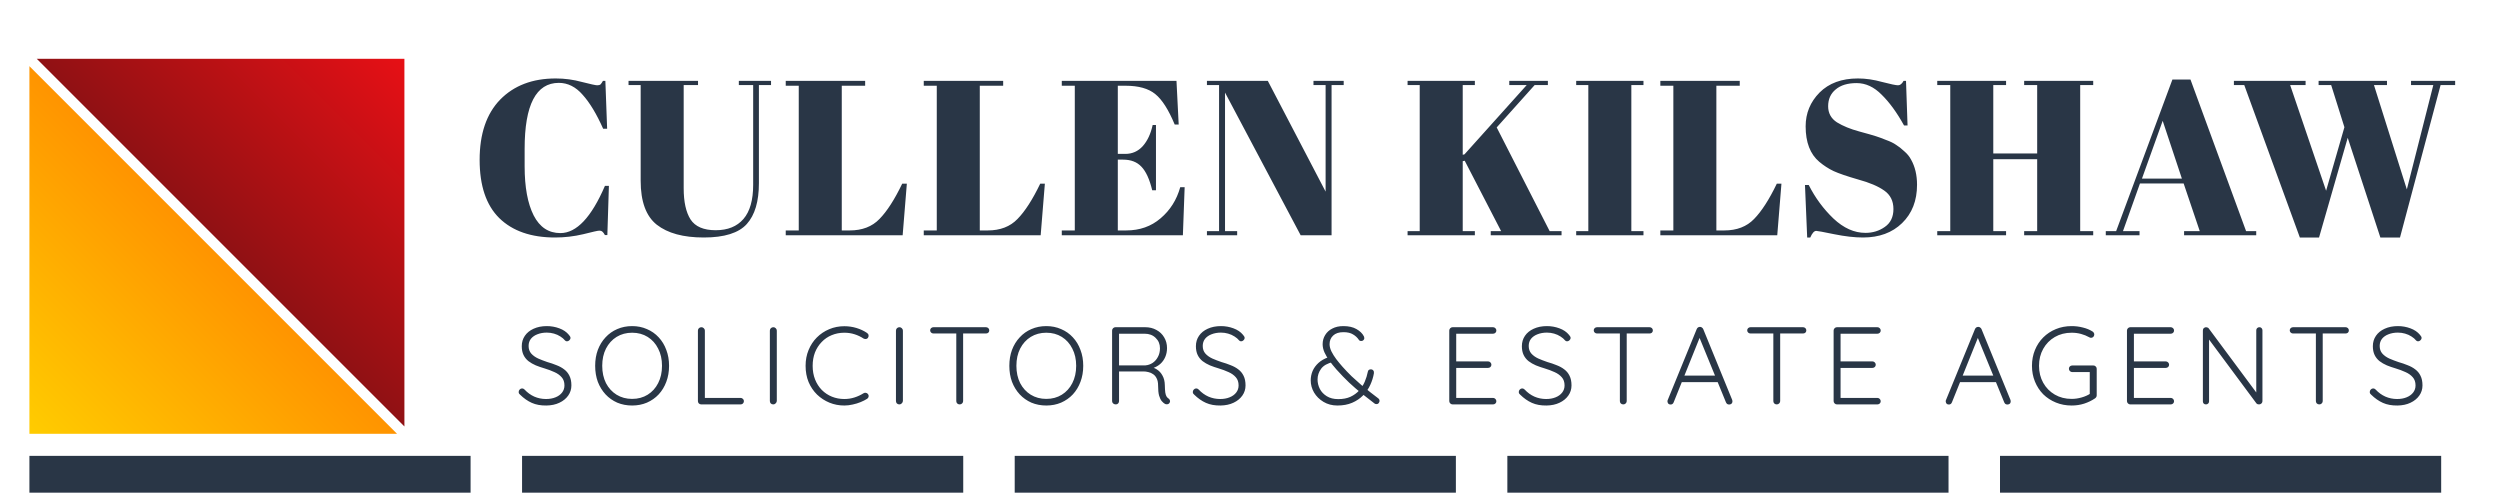 <svg width="340" height="67" viewBox="0 0 340 67" fill="none" xmlns="http://www.w3.org/2000/svg">
<path d="M76 11.27C72.9 11.27 71.35 14.26 71.35 20.24V22.61C71.35 25.45 71.76 27.68 72.58 29.3C73.4 30.9 74.61 31.7 76.21 31.7C78.41 31.7 80.43 29.56 82.27 25.28H82.81L82.6 31.97H82.27C82.15 31.75 82.04 31.6 81.94 31.52C81.84 31.42 81.69 31.37 81.49 31.37C81.31 31.37 80.59 31.53 79.33 31.85C78.07 32.15 76.79 32.3 75.49 32.3C72.23 32.3 69.7 31.42 67.9 29.66C66.12 27.9 65.23 25.26 65.23 21.74C65.23 18.2 66.16 15.47 68.02 13.55C69.9 11.63 72.42 10.67 75.58 10.67C76.8 10.67 77.99 10.83 79.15 11.15C80.33 11.45 81.02 11.6 81.22 11.6C81.42 11.6 81.57 11.56 81.67 11.48C81.77 11.38 81.88 11.22 82 11H82.33L82.57 17.51H82.03C81.13 15.49 80.2 13.95 79.24 12.89C78.3 11.81 77.22 11.27 76 11.27ZM92.981 25.61C92.981 27.45 93.291 28.86 93.911 29.84C94.551 30.82 95.691 31.31 97.331 31.31C98.971 31.31 100.231 30.8 101.111 29.78C101.991 28.76 102.431 27.21 102.431 25.13V11.57H100.481V11H104.861V11.57H103.211V24.92C103.211 27.4 102.661 29.25 101.561 30.47C100.461 31.69 98.511 32.3 95.711 32.3C92.931 32.3 90.801 31.72 89.321 30.56C87.861 29.4 87.131 27.41 87.131 24.59V11.57H85.481V11H94.931V11.57H92.981V25.61ZM106.86 11H117.66V11.66H114.48V31.34H115.56C117.26 31.34 118.61 30.82 119.61 29.78C120.63 28.74 121.66 27.14 122.7 24.98H123.33L122.76 32H106.86V31.34H108.63V11.66H106.86V11ZM125.631 11H136.431V11.66H133.251V31.34H134.331C136.031 31.34 137.381 30.82 138.381 29.78C139.401 28.74 140.431 27.14 141.471 24.98H142.101L141.531 32H125.631V31.34H127.401V11.66H125.631V11ZM144.402 11H160.002L160.302 16.94H159.762C158.922 14.92 158.042 13.54 157.122 12.8C156.202 12.04 154.852 11.66 153.072 11.66H152.022V20.93H153.042C153.982 20.93 154.772 20.58 155.412 19.88C156.052 19.16 156.502 18.2 156.762 17H157.212V25.88H156.702C156.342 24.38 155.852 23.31 155.232 22.67C154.632 22.03 153.802 21.71 152.742 21.71H152.022V31.34H153.162C155.002 31.34 156.562 30.79 157.842 29.69C159.142 28.59 160.032 27.18 160.512 25.46H161.112L160.872 32H144.402V31.34H146.172V11.66H144.402V11ZM181.093 11.57V32H176.893L166.603 12.59V31.43H168.253V32H164.143V31.43H165.793V11.57H164.143V11H172.423L180.283 26.06V11.57H178.633V11H182.743V11.57H181.093ZM191.431 11H200.581V11.57H198.931V21.05L199.171 20.99L207.631 11.57H205.261V11H210.511V11.57H208.711L203.551 17.33L210.751 31.43H212.371V32H202.741V31.43H204.151L199.201 21.86L198.931 21.92V31.43H200.581V32H191.431V31.43H193.081V11.57H191.431V11ZM214.362 11H223.512V11.57H221.862V31.43H223.512V32H214.362V31.43H216.012V11.57H214.362V11ZM225.806 11H236.606V11.66H233.426V31.34H234.506C236.206 31.34 237.556 30.82 238.556 29.78C239.576 28.74 240.606 27.14 241.646 24.98H242.276L241.706 32H225.806V31.34H227.576V11.66H225.806V11ZM253.697 31.67C254.697 31.67 255.577 31.4 256.337 30.86C257.117 30.32 257.507 29.51 257.507 28.43C257.507 27.33 257.087 26.49 256.247 25.91C255.427 25.33 254.247 24.83 252.707 24.41C251.187 23.97 250.077 23.59 249.377 23.27C248.697 22.95 248.047 22.53 247.427 22.01C246.187 20.97 245.567 19.36 245.567 17.18C245.567 15.4 246.197 13.87 247.457 12.59C248.737 11.31 250.477 10.67 252.677 10.67C253.737 10.67 254.837 10.83 255.977 11.15C257.137 11.45 257.857 11.6 258.137 11.6C258.417 11.6 258.667 11.4 258.887 11H259.217L259.427 17.06H258.947C257.987 15.32 256.977 13.93 255.917 12.89C254.877 11.83 253.737 11.3 252.497 11.3C251.277 11.3 250.327 11.59 249.647 12.17C248.967 12.73 248.627 13.49 248.627 14.45C248.627 15.39 249.027 16.12 249.827 16.64C250.647 17.14 251.647 17.55 252.827 17.87C254.007 18.19 254.777 18.41 255.137 18.53C255.517 18.65 255.977 18.82 256.517 19.04C257.077 19.24 257.527 19.46 257.867 19.7C258.227 19.92 258.597 20.21 258.977 20.57C259.377 20.91 259.687 21.29 259.907 21.71C260.447 22.67 260.717 23.81 260.717 25.13C260.717 27.29 260.037 29.03 258.677 30.35C257.337 31.65 255.567 32.3 253.367 32.3C252.227 32.3 250.917 32.15 249.437 31.85C247.977 31.55 247.167 31.4 247.007 31.4C246.727 31.4 246.457 31.7 246.197 32.3H245.777L245.477 25.16H245.987C246.867 26.9 247.987 28.42 249.347 29.72C250.727 31.02 252.177 31.67 253.697 31.67ZM263.466 11H272.826V11.57H271.086V20.87H277.056V11.57H275.286V11H284.676V11.57H282.906V31.43H284.676V32H275.286V31.43H277.056V21.65H271.086V31.43H272.826V32H263.466V31.43H265.236V11.57H263.466V11ZM299.166 31.43L296.976 24.95H291.036L288.726 31.43H290.976V32H286.386V31.43H287.796L295.446 10.82H297.906L305.466 31.43H306.846V32H297.036V31.43H299.166ZM294.126 16.43L291.306 24.29H296.736L294.126 16.43ZM316.35 25.94L318.84 17.3L317.04 11.57H315.33V11H324.63V11.57H322.86L327.33 25.76L330.93 11.57H327.9V11H333.9V11.57H331.92L326.4 32.3H323.73L319.29 18.74L315.39 32.3H312.78L305.22 11.57H303.81V11H313.56V11.57H311.46L316.35 25.94Z" fill="#293646"/>
<path d="M74.305 55.15C73.545 55.16 72.885 55.04 72.325 54.79C71.765 54.54 71.23 54.165 70.72 53.665C70.67 53.625 70.625 53.575 70.585 53.515C70.555 53.455 70.54 53.385 70.54 53.305C70.54 53.185 70.585 53.075 70.675 52.975C70.775 52.875 70.885 52.825 71.005 52.825C71.125 52.825 71.235 52.875 71.335 52.975C71.725 53.395 72.165 53.715 72.655 53.935C73.155 54.155 73.69 54.265 74.26 54.265C74.74 54.265 75.165 54.19 75.535 54.04C75.915 53.89 76.215 53.675 76.435 53.395C76.655 53.115 76.765 52.79 76.765 52.42C76.765 51.96 76.64 51.59 76.39 51.31C76.14 51.02 75.81 50.785 75.4 50.605C74.99 50.415 74.535 50.245 74.035 50.095C73.625 49.975 73.235 49.84 72.865 49.69C72.495 49.53 72.165 49.34 71.875 49.12C71.585 48.89 71.36 48.61 71.2 48.28C71.04 47.95 70.96 47.55 70.96 47.08C70.96 46.55 71.1 46.08 71.38 45.67C71.66 45.26 72.055 44.94 72.565 44.71C73.085 44.47 73.685 44.35 74.365 44.35C74.955 44.35 75.52 44.45 76.06 44.65C76.61 44.85 77.045 45.145 77.365 45.535C77.515 45.695 77.59 45.84 77.59 45.97C77.59 46.07 77.54 46.17 77.44 46.27C77.34 46.37 77.23 46.42 77.11 46.42C77.01 46.42 76.925 46.385 76.855 46.315C76.685 46.105 76.47 45.92 76.21 45.76C75.95 45.59 75.66 45.46 75.34 45.37C75.03 45.28 74.705 45.235 74.365 45.235C73.895 45.235 73.47 45.31 73.09 45.46C72.72 45.6 72.425 45.805 72.205 46.075C71.995 46.345 71.89 46.67 71.89 47.05C71.89 47.47 72.01 47.815 72.25 48.085C72.49 48.355 72.805 48.58 73.195 48.76C73.585 48.93 74 49.09 74.44 49.24C74.87 49.36 75.28 49.5 75.67 49.66C76.07 49.81 76.42 50 76.72 50.23C77.03 50.46 77.27 50.75 77.44 51.1C77.62 51.45 77.71 51.89 77.71 52.42C77.71 52.93 77.565 53.39 77.275 53.8C76.985 54.21 76.585 54.535 76.075 54.775C75.575 55.015 74.985 55.14 74.305 55.15ZM90.993 49.75C90.993 50.54 90.868 51.265 90.618 51.925C90.378 52.575 90.033 53.145 89.583 53.635C89.133 54.115 88.598 54.49 87.978 54.76C87.368 55.02 86.698 55.15 85.968 55.15C85.238 55.15 84.563 55.02 83.943 54.76C83.333 54.49 82.803 54.115 82.353 53.635C81.903 53.145 81.553 52.575 81.303 51.925C81.063 51.265 80.943 50.54 80.943 49.75C80.943 48.96 81.063 48.24 81.303 47.59C81.553 46.93 81.903 46.36 82.353 45.88C82.803 45.39 83.333 45.015 83.943 44.755C84.563 44.485 85.238 44.35 85.968 44.35C86.698 44.35 87.368 44.485 87.978 44.755C88.598 45.015 89.133 45.39 89.583 45.88C90.033 46.36 90.378 46.93 90.618 47.59C90.868 48.24 90.993 48.96 90.993 49.75ZM90.033 49.75C90.033 48.86 89.858 48.08 89.508 47.41C89.168 46.73 88.693 46.2 88.083 45.82C87.473 45.44 86.768 45.25 85.968 45.25C85.178 45.25 84.473 45.44 83.853 45.82C83.243 46.2 82.763 46.73 82.413 47.41C82.073 48.08 81.903 48.86 81.903 49.75C81.903 50.64 82.073 51.425 82.413 52.105C82.763 52.775 83.243 53.3 83.853 53.68C84.473 54.06 85.178 54.25 85.968 54.25C86.768 54.25 87.473 54.06 88.083 53.68C88.693 53.3 89.168 52.775 89.508 52.105C89.858 51.425 90.033 50.64 90.033 49.75ZM100.722 54.115C100.842 54.115 100.947 54.16 101.037 54.25C101.127 54.33 101.172 54.43 101.172 54.55C101.172 54.68 101.127 54.79 101.037 54.88C100.947 54.96 100.842 55 100.722 55H95.367C95.237 55 95.127 54.955 95.037 54.865C94.957 54.775 94.917 54.67 94.917 54.55V44.95C94.917 44.83 94.962 44.725 95.052 44.635C95.142 44.545 95.257 44.5 95.397 44.5C95.517 44.5 95.622 44.545 95.712 44.635C95.812 44.725 95.862 44.83 95.862 44.95V54.37L95.577 54.115H100.722ZM105.646 54.535C105.636 54.665 105.581 54.775 105.481 54.865C105.391 54.955 105.286 55 105.166 55C105.026 55 104.911 54.955 104.821 54.865C104.741 54.775 104.701 54.665 104.701 54.535V44.965C104.701 44.835 104.746 44.725 104.836 44.635C104.926 44.545 105.041 44.5 105.181 44.5C105.301 44.5 105.406 44.545 105.496 44.635C105.596 44.725 105.646 44.835 105.646 44.965V54.535ZM117.916 45.28C118.036 45.36 118.106 45.465 118.126 45.595C118.146 45.715 118.116 45.835 118.036 45.955C117.966 46.045 117.876 46.095 117.766 46.105C117.656 46.115 117.551 46.095 117.451 46.045C117.071 45.795 116.661 45.6 116.221 45.46C115.791 45.32 115.326 45.25 114.826 45.25C114.216 45.25 113.646 45.36 113.116 45.58C112.596 45.79 112.141 46.1 111.751 46.51C111.361 46.91 111.056 47.385 110.836 47.935C110.626 48.485 110.521 49.09 110.521 49.75C110.521 50.43 110.631 51.05 110.851 51.61C111.071 52.16 111.376 52.635 111.766 53.035C112.166 53.435 112.626 53.74 113.146 53.95C113.666 54.16 114.226 54.265 114.826 54.265C115.316 54.265 115.776 54.195 116.206 54.055C116.646 53.915 117.056 53.725 117.436 53.485C117.536 53.425 117.641 53.405 117.751 53.425C117.871 53.435 117.966 53.49 118.036 53.59C118.126 53.7 118.156 53.82 118.126 53.95C118.106 54.07 118.041 54.165 117.931 54.235C117.681 54.395 117.386 54.545 117.046 54.685C116.706 54.825 116.346 54.935 115.966 55.015C115.586 55.105 115.206 55.15 114.826 55.15C114.106 55.15 113.431 55.02 112.801 54.76C112.171 54.5 111.611 54.135 111.121 53.665C110.631 53.185 110.246 52.615 109.966 51.955C109.696 51.295 109.561 50.56 109.561 49.75C109.561 48.97 109.696 48.255 109.966 47.605C110.236 46.945 110.611 46.375 111.091 45.895C111.571 45.415 112.131 45.04 112.771 44.77C113.411 44.5 114.096 44.365 114.826 44.365C115.396 44.365 115.946 44.445 116.476 44.605C117.006 44.765 117.486 44.99 117.916 45.28ZM122.795 54.535C122.785 54.665 122.73 54.775 122.63 54.865C122.54 54.955 122.435 55 122.315 55C122.175 55 122.06 54.955 121.97 54.865C121.89 54.775 121.85 54.665 121.85 54.535V44.965C121.85 44.835 121.895 44.725 121.985 44.635C122.075 44.545 122.19 44.5 122.33 44.5C122.45 44.5 122.555 44.545 122.645 44.635C122.745 44.725 122.795 44.835 122.795 44.965V54.535ZM130.52 55C130.38 55 130.265 54.955 130.175 54.865C130.095 54.775 130.055 54.67 130.055 54.55V44.995H130.985V54.55C130.985 54.67 130.94 54.775 130.85 54.865C130.76 54.955 130.65 55 130.52 55ZM126.95 45.355C126.83 45.355 126.725 45.315 126.635 45.235C126.545 45.155 126.5 45.05 126.5 44.92C126.5 44.8 126.545 44.7 126.635 44.62C126.725 44.54 126.83 44.5 126.95 44.5H134.09C134.21 44.5 134.315 44.54 134.405 44.62C134.495 44.7 134.54 44.805 134.54 44.935C134.54 45.065 134.495 45.17 134.405 45.25C134.315 45.32 134.21 45.355 134.09 45.355H126.95ZM147.32 49.75C147.32 50.54 147.195 51.265 146.945 51.925C146.705 52.575 146.36 53.145 145.91 53.635C145.46 54.115 144.925 54.49 144.305 54.76C143.695 55.02 143.025 55.15 142.295 55.15C141.565 55.15 140.89 55.02 140.27 54.76C139.66 54.49 139.13 54.115 138.68 53.635C138.23 53.145 137.88 52.575 137.63 51.925C137.39 51.265 137.27 50.54 137.27 49.75C137.27 48.96 137.39 48.24 137.63 47.59C137.88 46.93 138.23 46.36 138.68 45.88C139.13 45.39 139.66 45.015 140.27 44.755C140.89 44.485 141.565 44.35 142.295 44.35C143.025 44.35 143.695 44.485 144.305 44.755C144.925 45.015 145.46 45.39 145.91 45.88C146.36 46.36 146.705 46.93 146.945 47.59C147.195 48.24 147.32 48.96 147.32 49.75ZM146.36 49.75C146.36 48.86 146.185 48.08 145.835 47.41C145.495 46.73 145.02 46.2 144.41 45.82C143.8 45.44 143.095 45.25 142.295 45.25C141.505 45.25 140.8 45.44 140.18 45.82C139.57 46.2 139.09 46.73 138.74 47.41C138.4 48.08 138.23 48.86 138.23 49.75C138.23 50.64 138.4 51.425 138.74 52.105C139.09 52.775 139.57 53.3 140.18 53.68C140.8 54.06 141.505 54.25 142.295 54.25C143.095 54.25 143.8 54.06 144.41 53.68C145.02 53.3 145.495 52.775 145.835 52.105C146.185 51.425 146.36 50.64 146.36 49.75ZM151.755 55C151.605 55 151.48 54.955 151.38 54.865C151.29 54.775 151.245 54.67 151.245 54.55V44.95C151.245 44.83 151.29 44.725 151.38 44.635C151.47 44.545 151.575 44.5 151.695 44.5H155.745C156.315 44.5 156.825 44.625 157.275 44.875C157.725 45.115 158.075 45.45 158.325 45.88C158.585 46.31 158.715 46.795 158.715 47.335C158.715 47.775 158.635 48.18 158.475 48.55C158.315 48.92 158.09 49.235 157.8 49.495C157.51 49.745 157.185 49.93 156.825 50.05L156.3 49.885C156.67 49.915 157.015 50.035 157.335 50.245C157.655 50.445 157.91 50.725 158.1 51.085C158.3 51.435 158.405 51.86 158.415 52.36C158.425 52.79 158.445 53.125 158.475 53.365C158.515 53.605 158.57 53.785 158.64 53.905C158.71 54.025 158.8 54.12 158.91 54.19C159.01 54.25 159.075 54.335 159.105 54.445C159.145 54.555 159.135 54.66 159.075 54.76C159.035 54.84 158.975 54.9 158.895 54.94C158.825 54.97 158.75 54.985 158.67 54.985C158.59 54.985 158.51 54.965 158.43 54.925C158.29 54.845 158.145 54.72 157.995 54.55C157.855 54.38 157.735 54.13 157.635 53.8C157.545 53.47 157.5 53.01 157.5 52.42C157.5 52.03 157.435 51.71 157.305 51.46C157.185 51.21 157.025 51.02 156.825 50.89C156.635 50.75 156.42 50.655 156.18 50.605C155.95 50.545 155.73 50.515 155.52 50.515H152.025L152.19 50.305V54.55C152.19 54.67 152.15 54.775 152.07 54.865C151.99 54.955 151.885 55 151.755 55ZM152.025 49.69H155.79C156.13 49.66 156.45 49.55 156.75 49.36C157.05 49.16 157.29 48.89 157.47 48.55C157.66 48.21 157.755 47.815 157.755 47.365C157.755 46.795 157.56 46.325 157.17 45.955C156.79 45.575 156.29 45.385 155.67 45.385H152.085L152.19 45.175V49.9L152.025 49.69ZM165.988 55.15C165.228 55.16 164.568 55.04 164.008 54.79C163.448 54.54 162.913 54.165 162.403 53.665C162.353 53.625 162.308 53.575 162.268 53.515C162.238 53.455 162.223 53.385 162.223 53.305C162.223 53.185 162.268 53.075 162.358 52.975C162.458 52.875 162.568 52.825 162.688 52.825C162.808 52.825 162.918 52.875 163.018 52.975C163.408 53.395 163.848 53.715 164.338 53.935C164.838 54.155 165.373 54.265 165.943 54.265C166.423 54.265 166.848 54.19 167.218 54.04C167.598 53.89 167.898 53.675 168.118 53.395C168.338 53.115 168.448 52.79 168.448 52.42C168.448 51.96 168.323 51.59 168.073 51.31C167.823 51.02 167.493 50.785 167.083 50.605C166.673 50.415 166.218 50.245 165.718 50.095C165.308 49.975 164.918 49.84 164.548 49.69C164.178 49.53 163.848 49.34 163.558 49.12C163.268 48.89 163.043 48.61 162.883 48.28C162.723 47.95 162.643 47.55 162.643 47.08C162.643 46.55 162.783 46.08 163.063 45.67C163.343 45.26 163.738 44.94 164.248 44.71C164.768 44.47 165.368 44.35 166.048 44.35C166.638 44.35 167.203 44.45 167.743 44.65C168.293 44.85 168.728 45.145 169.048 45.535C169.198 45.695 169.273 45.84 169.273 45.97C169.273 46.07 169.223 46.17 169.123 46.27C169.023 46.37 168.913 46.42 168.793 46.42C168.693 46.42 168.608 46.385 168.538 46.315C168.368 46.105 168.153 45.92 167.893 45.76C167.633 45.59 167.343 45.46 167.023 45.37C166.713 45.28 166.388 45.235 166.048 45.235C165.578 45.235 165.153 45.31 164.773 45.46C164.403 45.6 164.108 45.805 163.888 46.075C163.678 46.345 163.573 46.67 163.573 47.05C163.573 47.47 163.693 47.815 163.933 48.085C164.173 48.355 164.488 48.58 164.878 48.76C165.268 48.93 165.683 49.09 166.123 49.24C166.553 49.36 166.963 49.5 167.353 49.66C167.753 49.81 168.103 50 168.403 50.23C168.713 50.46 168.953 50.75 169.123 51.1C169.303 51.45 169.393 51.89 169.393 52.42C169.393 52.93 169.248 53.39 168.958 53.8C168.668 54.21 168.268 54.535 167.758 54.775C167.258 55.015 166.668 55.14 165.988 55.15ZM181.888 55.15C181.178 55.15 180.548 54.985 179.998 54.655C179.448 54.325 179.018 53.9 178.708 53.38C178.408 52.86 178.258 52.31 178.258 51.73C178.258 51.29 178.343 50.865 178.513 50.455C178.693 50.045 178.958 49.68 179.308 49.36C179.668 49.03 180.123 48.77 180.673 48.58L181.318 49.225C180.538 49.405 179.988 49.715 179.668 50.155C179.348 50.595 179.188 51.08 179.188 51.61C179.188 52.06 179.293 52.49 179.503 52.9C179.713 53.3 180.028 53.63 180.448 53.89C180.868 54.15 181.383 54.28 181.993 54.28C182.643 54.28 183.198 54.175 183.658 53.965C184.128 53.745 184.523 53.46 184.843 53.11C185.163 52.75 185.418 52.35 185.608 51.91C185.798 51.46 185.938 51.005 186.028 50.545C186.048 50.445 186.088 50.37 186.148 50.32C186.218 50.26 186.313 50.23 186.433 50.23C186.573 50.23 186.683 50.28 186.763 50.38C186.843 50.48 186.873 50.605 186.853 50.755C186.763 51.295 186.598 51.825 186.358 52.345C186.118 52.865 185.793 53.34 185.383 53.77C184.973 54.19 184.478 54.525 183.898 54.775C183.318 55.025 182.648 55.15 181.888 55.15ZM187.213 54.955C187.163 54.955 187.113 54.95 187.063 54.94C187.023 54.92 186.983 54.9 186.943 54.88C186.333 54.4 185.743 53.94 185.173 53.5C184.613 53.05 184.053 52.565 183.493 52.045C182.943 51.525 182.363 50.925 181.753 50.245C181.403 49.845 181.088 49.455 180.808 49.075C180.528 48.685 180.303 48.305 180.133 47.935C179.963 47.555 179.878 47.18 179.878 46.81C179.878 46.35 179.993 45.935 180.223 45.565C180.453 45.185 180.778 44.89 181.198 44.68C181.618 44.46 182.118 44.35 182.698 44.35C183.418 44.35 184.013 44.485 184.483 44.755C184.953 45.025 185.283 45.345 185.473 45.715C185.483 45.725 185.498 45.76 185.518 45.82C185.538 45.87 185.548 45.93 185.548 46C185.548 46.09 185.508 46.175 185.428 46.255C185.358 46.335 185.258 46.375 185.128 46.375C185.048 46.375 184.978 46.36 184.918 46.33C184.868 46.3 184.828 46.26 184.798 46.21C184.598 45.91 184.333 45.665 184.003 45.475C183.683 45.275 183.248 45.175 182.698 45.175C182.088 45.175 181.623 45.33 181.303 45.64C180.983 45.94 180.823 46.33 180.823 46.81C180.823 47.12 180.908 47.45 181.078 47.8C181.248 48.14 181.463 48.485 181.723 48.835C181.993 49.185 182.273 49.525 182.563 49.855C182.963 50.305 183.383 50.745 183.823 51.175C184.273 51.595 184.713 51.99 185.143 52.36C185.583 52.73 185.998 53.065 186.388 53.365C186.778 53.665 187.123 53.93 187.423 54.16C187.493 54.21 187.543 54.265 187.573 54.325C187.603 54.385 187.618 54.455 187.618 54.535C187.618 54.615 187.583 54.705 187.513 54.805C187.443 54.905 187.343 54.955 187.213 54.955ZM197.55 44.5H203.055C203.175 44.5 203.28 44.545 203.37 44.635C203.46 44.715 203.505 44.82 203.505 44.95C203.505 45.08 203.46 45.185 203.37 45.265C203.28 45.345 203.175 45.385 203.055 45.385H197.895L198.045 45.13V49.345L197.88 49.15H202.38C202.5 49.15 202.605 49.195 202.695 49.285C202.785 49.375 202.83 49.48 202.83 49.6C202.83 49.73 202.785 49.835 202.695 49.915C202.605 49.995 202.5 50.035 202.38 50.035H197.91L198.045 49.885V54.205L197.97 54.115H203.055C203.175 54.115 203.28 54.16 203.37 54.25C203.46 54.34 203.505 54.445 203.505 54.565C203.505 54.695 203.46 54.8 203.37 54.88C203.28 54.96 203.175 55 203.055 55H197.55C197.43 55 197.325 54.955 197.235 54.865C197.145 54.775 197.1 54.67 197.1 54.55V44.95C197.1 44.83 197.145 44.725 197.235 44.635C197.325 44.545 197.43 44.5 197.55 44.5ZM210.32 55.15C209.56 55.16 208.9 55.04 208.34 54.79C207.78 54.54 207.245 54.165 206.735 53.665C206.685 53.625 206.64 53.575 206.6 53.515C206.57 53.455 206.555 53.385 206.555 53.305C206.555 53.185 206.6 53.075 206.69 52.975C206.79 52.875 206.9 52.825 207.02 52.825C207.14 52.825 207.25 52.875 207.35 52.975C207.74 53.395 208.18 53.715 208.67 53.935C209.17 54.155 209.705 54.265 210.275 54.265C210.755 54.265 211.18 54.19 211.55 54.04C211.93 53.89 212.23 53.675 212.45 53.395C212.67 53.115 212.78 52.79 212.78 52.42C212.78 51.96 212.655 51.59 212.405 51.31C212.155 51.02 211.825 50.785 211.415 50.605C211.005 50.415 210.55 50.245 210.05 50.095C209.64 49.975 209.25 49.84 208.88 49.69C208.51 49.53 208.18 49.34 207.89 49.12C207.6 48.89 207.375 48.61 207.215 48.28C207.055 47.95 206.975 47.55 206.975 47.08C206.975 46.55 207.115 46.08 207.395 45.67C207.675 45.26 208.07 44.94 208.58 44.71C209.1 44.47 209.7 44.35 210.38 44.35C210.97 44.35 211.535 44.45 212.075 44.65C212.625 44.85 213.06 45.145 213.38 45.535C213.53 45.695 213.605 45.84 213.605 45.97C213.605 46.07 213.555 46.17 213.455 46.27C213.355 46.37 213.245 46.42 213.125 46.42C213.025 46.42 212.94 46.385 212.87 46.315C212.7 46.105 212.485 45.92 212.225 45.76C211.965 45.59 211.675 45.46 211.355 45.37C211.045 45.28 210.72 45.235 210.38 45.235C209.91 45.235 209.485 45.31 209.105 45.46C208.735 45.6 208.44 45.805 208.22 46.075C208.01 46.345 207.905 46.67 207.905 47.05C207.905 47.47 208.025 47.815 208.265 48.085C208.505 48.355 208.82 48.58 209.21 48.76C209.6 48.93 210.015 49.09 210.455 49.24C210.885 49.36 211.295 49.5 211.685 49.66C212.085 49.81 212.435 50 212.735 50.23C213.045 50.46 213.285 50.75 213.455 51.1C213.635 51.45 213.725 51.89 213.725 52.42C213.725 52.93 213.58 53.39 213.29 53.8C213 54.21 212.6 54.535 212.09 54.775C211.59 55.015 211 55.14 210.32 55.15ZM220.768 55C220.628 55 220.513 54.955 220.423 54.865C220.343 54.775 220.303 54.67 220.303 54.55V44.995H221.233V54.55C221.233 54.67 221.188 54.775 221.098 54.865C221.008 54.955 220.898 55 220.768 55ZM217.198 45.355C217.078 45.355 216.973 45.315 216.883 45.235C216.793 45.155 216.748 45.05 216.748 44.92C216.748 44.8 216.793 44.7 216.883 44.62C216.973 44.54 217.078 44.5 217.198 44.5H224.338C224.458 44.5 224.563 44.54 224.653 44.62C224.743 44.7 224.788 44.805 224.788 44.935C224.788 45.065 224.743 45.17 224.653 45.25C224.563 45.32 224.458 45.355 224.338 45.355H217.198ZM231.264 45.655L227.619 54.715C227.579 54.815 227.524 54.89 227.454 54.94C227.384 54.99 227.304 55.015 227.214 55.015C227.074 55.015 226.969 54.98 226.899 54.91C226.829 54.83 226.789 54.735 226.779 54.625C226.769 54.575 226.774 54.515 226.794 54.445L230.754 44.755C230.804 44.645 230.864 44.57 230.934 44.53C231.014 44.48 231.104 44.455 231.204 44.455C231.304 44.455 231.389 44.485 231.459 44.545C231.539 44.595 231.599 44.665 231.639 44.755L235.584 54.4C235.604 54.46 235.614 54.52 235.614 54.58C235.614 54.72 235.569 54.83 235.479 54.91C235.389 54.98 235.284 55.015 235.164 55.015C235.064 55.015 234.974 54.99 234.894 54.94C234.824 54.88 234.769 54.805 234.729 54.715L230.994 45.595L231.264 45.655ZM228.489 51.97L228.864 51.085H233.514L233.694 51.97H228.489ZM241.639 55C241.499 55 241.384 54.955 241.294 54.865C241.214 54.775 241.174 54.67 241.174 54.55V44.995H242.104V54.55C242.104 54.67 242.059 54.775 241.969 54.865C241.879 54.955 241.769 55 241.639 55ZM238.069 45.355C237.949 45.355 237.844 45.315 237.754 45.235C237.664 45.155 237.619 45.05 237.619 44.92C237.619 44.8 237.664 44.7 237.754 44.62C237.844 44.54 237.949 44.5 238.069 44.5H245.209C245.329 44.5 245.434 44.54 245.524 44.62C245.614 44.7 245.659 44.805 245.659 44.935C245.659 45.065 245.614 45.17 245.524 45.25C245.434 45.32 245.329 45.355 245.209 45.355H238.069ZM249.822 44.5H255.327C255.447 44.5 255.552 44.545 255.642 44.635C255.732 44.715 255.777 44.82 255.777 44.95C255.777 45.08 255.732 45.185 255.642 45.265C255.552 45.345 255.447 45.385 255.327 45.385H250.167L250.317 45.13V49.345L250.152 49.15H254.652C254.772 49.15 254.877 49.195 254.967 49.285C255.057 49.375 255.102 49.48 255.102 49.6C255.102 49.73 255.057 49.835 254.967 49.915C254.877 49.995 254.772 50.035 254.652 50.035H250.182L250.317 49.885V54.205L250.242 54.115H255.327C255.447 54.115 255.552 54.16 255.642 54.25C255.732 54.34 255.777 54.445 255.777 54.565C255.777 54.695 255.732 54.8 255.642 54.88C255.552 54.96 255.447 55 255.327 55H249.822C249.702 55 249.597 54.955 249.507 54.865C249.417 54.775 249.372 54.67 249.372 54.55V44.95C249.372 44.83 249.417 44.725 249.507 44.635C249.597 44.545 249.702 44.5 249.822 44.5ZM269.108 45.655L265.463 54.715C265.423 54.815 265.368 54.89 265.298 54.94C265.228 54.99 265.148 55.015 265.058 55.015C264.918 55.015 264.813 54.98 264.743 54.91C264.673 54.83 264.633 54.735 264.623 54.625C264.613 54.575 264.618 54.515 264.638 54.445L268.598 44.755C268.648 44.645 268.708 44.57 268.778 44.53C268.858 44.48 268.948 44.455 269.048 44.455C269.148 44.455 269.233 44.485 269.303 44.545C269.383 44.595 269.443 44.665 269.483 44.755L273.428 54.4C273.448 54.46 273.458 54.52 273.458 54.58C273.458 54.72 273.413 54.83 273.323 54.91C273.233 54.98 273.128 55.015 273.008 55.015C272.908 55.015 272.818 54.99 272.738 54.94C272.668 54.88 272.613 54.805 272.573 54.715L268.838 45.595L269.108 45.655ZM266.333 51.97L266.708 51.085H271.358L271.538 51.97H266.333ZM281.747 55.15C280.977 55.15 280.262 55.015 279.602 54.745C278.942 54.475 278.367 54.1 277.877 53.62C277.397 53.13 277.022 52.555 276.752 51.895C276.482 51.235 276.347 50.52 276.347 49.75C276.347 48.98 276.482 48.265 276.752 47.605C277.022 46.945 277.397 46.375 277.877 45.895C278.367 45.405 278.942 45.025 279.602 44.755C280.262 44.485 280.977 44.35 281.747 44.35C282.277 44.35 282.787 44.415 283.277 44.545C283.777 44.665 284.222 44.85 284.612 45.1C284.682 45.15 284.732 45.21 284.762 45.28C284.802 45.34 284.822 45.405 284.822 45.475C284.822 45.615 284.777 45.73 284.687 45.82C284.597 45.9 284.502 45.94 284.402 45.94C284.352 45.94 284.302 45.935 284.252 45.925C284.212 45.905 284.172 45.885 284.132 45.865C283.792 45.675 283.422 45.525 283.022 45.415C282.622 45.305 282.197 45.25 281.747 45.25C280.887 45.25 280.122 45.445 279.452 45.835C278.782 46.225 278.257 46.76 277.877 47.44C277.497 48.12 277.307 48.89 277.307 49.75C277.307 50.61 277.497 51.38 277.877 52.06C278.257 52.74 278.782 53.275 279.452 53.665C280.122 54.055 280.887 54.25 281.747 54.25C282.197 54.25 282.647 54.185 283.097 54.055C283.557 53.925 283.952 53.75 284.282 53.53L284.207 53.845V50.395L284.432 50.605H281.837C281.707 50.605 281.597 50.56 281.507 50.47C281.417 50.38 281.372 50.275 281.372 50.155C281.372 50.015 281.417 49.905 281.507 49.825C281.597 49.745 281.707 49.705 281.837 49.705H284.702C284.832 49.705 284.937 49.75 285.017 49.84C285.107 49.92 285.152 50.025 285.152 50.155V53.77C285.152 53.85 285.132 53.925 285.092 53.995C285.052 54.065 284.997 54.125 284.927 54.175C284.487 54.475 283.992 54.715 283.442 54.895C282.902 55.065 282.337 55.15 281.747 55.15ZM289.717 44.5H295.222C295.342 44.5 295.447 44.545 295.537 44.635C295.627 44.715 295.672 44.82 295.672 44.95C295.672 45.08 295.627 45.185 295.537 45.265C295.447 45.345 295.342 45.385 295.222 45.385H290.062L290.212 45.13V49.345L290.047 49.15H294.547C294.667 49.15 294.772 49.195 294.862 49.285C294.952 49.375 294.997 49.48 294.997 49.6C294.997 49.73 294.952 49.835 294.862 49.915C294.772 49.995 294.667 50.035 294.547 50.035H290.077L290.212 49.885V54.205L290.137 54.115H295.222C295.342 54.115 295.447 54.16 295.537 54.25C295.627 54.34 295.672 54.445 295.672 54.565C295.672 54.695 295.627 54.8 295.537 54.88C295.447 54.96 295.342 55 295.222 55H289.717C289.597 55 289.492 54.955 289.402 54.865C289.312 54.775 289.267 54.67 289.267 54.55V44.95C289.267 44.83 289.312 44.725 289.402 44.635C289.492 44.545 289.597 44.5 289.717 44.5ZM307.272 44.5C307.402 44.5 307.502 44.54 307.572 44.62C307.652 44.7 307.692 44.8 307.692 44.92V54.52C307.692 54.67 307.642 54.79 307.542 54.88C307.452 54.96 307.347 55 307.227 55C307.167 55 307.102 54.99 307.032 54.97C306.962 54.94 306.907 54.9 306.867 54.85L300.177 45.835L300.432 45.7V54.595C300.432 54.705 300.392 54.8 300.312 54.88C300.232 54.96 300.132 55 300.012 55C299.882 55 299.777 54.96 299.697 54.88C299.627 54.8 299.592 54.705 299.592 54.595V44.95C299.592 44.8 299.637 44.69 299.727 44.62C299.817 44.54 299.917 44.5 300.027 44.5C300.087 44.5 300.152 44.515 300.222 44.545C300.292 44.565 300.347 44.605 300.387 44.665L307.002 53.575L306.852 53.845V44.92C306.852 44.8 306.892 44.7 306.972 44.62C307.062 44.54 307.162 44.5 307.272 44.5ZM315.425 55C315.285 55 315.17 54.955 315.08 54.865C315 54.775 314.96 54.67 314.96 54.55V44.995H315.89V54.55C315.89 54.67 315.845 54.775 315.755 54.865C315.665 54.955 315.555 55 315.425 55ZM311.855 45.355C311.735 45.355 311.63 45.315 311.54 45.235C311.45 45.155 311.405 45.05 311.405 44.92C311.405 44.8 311.45 44.7 311.54 44.62C311.63 44.54 311.735 44.5 311.855 44.5H318.995C319.115 44.5 319.22 44.54 319.31 44.62C319.4 44.7 319.445 44.805 319.445 44.935C319.445 45.065 319.4 45.17 319.31 45.25C319.22 45.32 319.115 45.355 318.995 45.355H311.855ZM326.053 55.15C325.293 55.16 324.633 55.04 324.073 54.79C323.513 54.54 322.978 54.165 322.468 53.665C322.418 53.625 322.373 53.575 322.333 53.515C322.303 53.455 322.288 53.385 322.288 53.305C322.288 53.185 322.333 53.075 322.423 52.975C322.523 52.875 322.633 52.825 322.753 52.825C322.873 52.825 322.983 52.875 323.083 52.975C323.473 53.395 323.913 53.715 324.403 53.935C324.903 54.155 325.438 54.265 326.008 54.265C326.488 54.265 326.913 54.19 327.283 54.04C327.663 53.89 327.963 53.675 328.183 53.395C328.403 53.115 328.513 52.79 328.513 52.42C328.513 51.96 328.388 51.59 328.138 51.31C327.888 51.02 327.558 50.785 327.148 50.605C326.738 50.415 326.283 50.245 325.783 50.095C325.373 49.975 324.983 49.84 324.613 49.69C324.243 49.53 323.913 49.34 323.623 49.12C323.333 48.89 323.108 48.61 322.948 48.28C322.788 47.95 322.708 47.55 322.708 47.08C322.708 46.55 322.848 46.08 323.128 45.67C323.408 45.26 323.803 44.94 324.313 44.71C324.833 44.47 325.433 44.35 326.113 44.35C326.703 44.35 327.268 44.45 327.808 44.65C328.358 44.85 328.793 45.145 329.113 45.535C329.263 45.695 329.338 45.84 329.338 45.97C329.338 46.07 329.288 46.17 329.188 46.27C329.088 46.37 328.978 46.42 328.858 46.42C328.758 46.42 328.673 46.385 328.603 46.315C328.433 46.105 328.218 45.92 327.958 45.76C327.698 45.59 327.408 45.46 327.088 45.37C326.778 45.28 326.453 45.235 326.113 45.235C325.643 45.235 325.218 45.31 324.838 45.46C324.468 45.6 324.173 45.805 323.953 46.075C323.743 46.345 323.638 46.67 323.638 47.05C323.638 47.47 323.758 47.815 323.998 48.085C324.238 48.355 324.553 48.58 324.943 48.76C325.333 48.93 325.748 49.09 326.188 49.24C326.618 49.36 327.028 49.5 327.418 49.66C327.818 49.81 328.168 50 328.468 50.23C328.778 50.46 329.018 50.75 329.188 51.1C329.368 51.45 329.458 51.89 329.458 52.42C329.458 52.93 329.313 53.39 329.023 53.8C328.733 54.21 328.333 54.535 327.823 54.775C327.323 55.015 326.733 55.14 326.053 55.15Z" fill="#293646"/>
<g filter="url(#filter0_d_2_110)">
<path d="M55 4H5L55 54V4Z" fill="url(#paint0_linear_2_110)"/>
</g>
<g filter="url(#filter1_d_2_110)">
<path d="M4 55L54 55L4 5L4 55Z" fill="url(#paint1_linear_2_110)"/>
</g>
<rect x="4" y="62" width="60" height="5" fill="#293646"/>
<rect x="71" y="62" width="60" height="5" fill="#293646"/>
<rect x="138" y="62" width="60" height="5" fill="#293646"/>
<rect x="272" y="62" width="60" height="5" fill="#293646"/>
<rect x="205" y="62" width="60" height="5" fill="#293646"/>
<defs>
<filter id="filter0_d_2_110" x="1" y="4" width="58" height="58" filterUnits="userSpaceOnUse" color-interpolation-filters="sRGB">
<feFlood flood-opacity="0" result="BackgroundImageFix"/>
<feColorMatrix in="SourceAlpha" type="matrix" values="0 0 0 0 0 0 0 0 0 0 0 0 0 0 0 0 0 0 127 0" result="hardAlpha"/>
<feOffset dy="4"/>
<feGaussianBlur stdDeviation="2"/>
<feComposite in2="hardAlpha" operator="out"/>
<feColorMatrix type="matrix" values="0 0 0 0 0 0 0 0 0 0 0 0 0 0 0 0 0 0 0.25 0"/>
<feBlend mode="normal" in2="BackgroundImageFix" result="effect1_dropShadow_2_110"/>
<feBlend mode="normal" in="SourceGraphic" in2="effect1_dropShadow_2_110" result="shape"/>
</filter>
<filter id="filter1_d_2_110" x="0" y="5" width="58" height="58" filterUnits="userSpaceOnUse" color-interpolation-filters="sRGB">
<feFlood flood-opacity="0" result="BackgroundImageFix"/>
<feColorMatrix in="SourceAlpha" type="matrix" values="0 0 0 0 0 0 0 0 0 0 0 0 0 0 0 0 0 0 127 0" result="hardAlpha"/>
<feOffset dy="4"/>
<feGaussianBlur stdDeviation="2"/>
<feComposite in2="hardAlpha" operator="out"/>
<feColorMatrix type="matrix" values="0 0 0 0 0 0 0 0 0 0 0 0 0 0 0 0 0 0 0.25 0"/>
<feBlend mode="normal" in2="BackgroundImageFix" result="effect1_dropShadow_2_110"/>
<feBlend mode="normal" in="SourceGraphic" in2="effect1_dropShadow_2_110" result="shape"/>
</filter>
<linearGradient id="paint0_linear_2_110" x1="55" y1="4" x2="5" y2="54" gradientUnits="userSpaceOnUse">
<stop stop-color="#E71015"/>
<stop offset="1" stop-color="#391313"/>
</linearGradient>
<linearGradient id="paint1_linear_2_110" x1="4" y1="55" x2="54" y2="5" gradientUnits="userSpaceOnUse">
<stop stop-color="#FFCC00"/>
<stop offset="1" stop-color="#FF5C00"/>
</linearGradient>
</defs>
</svg>
